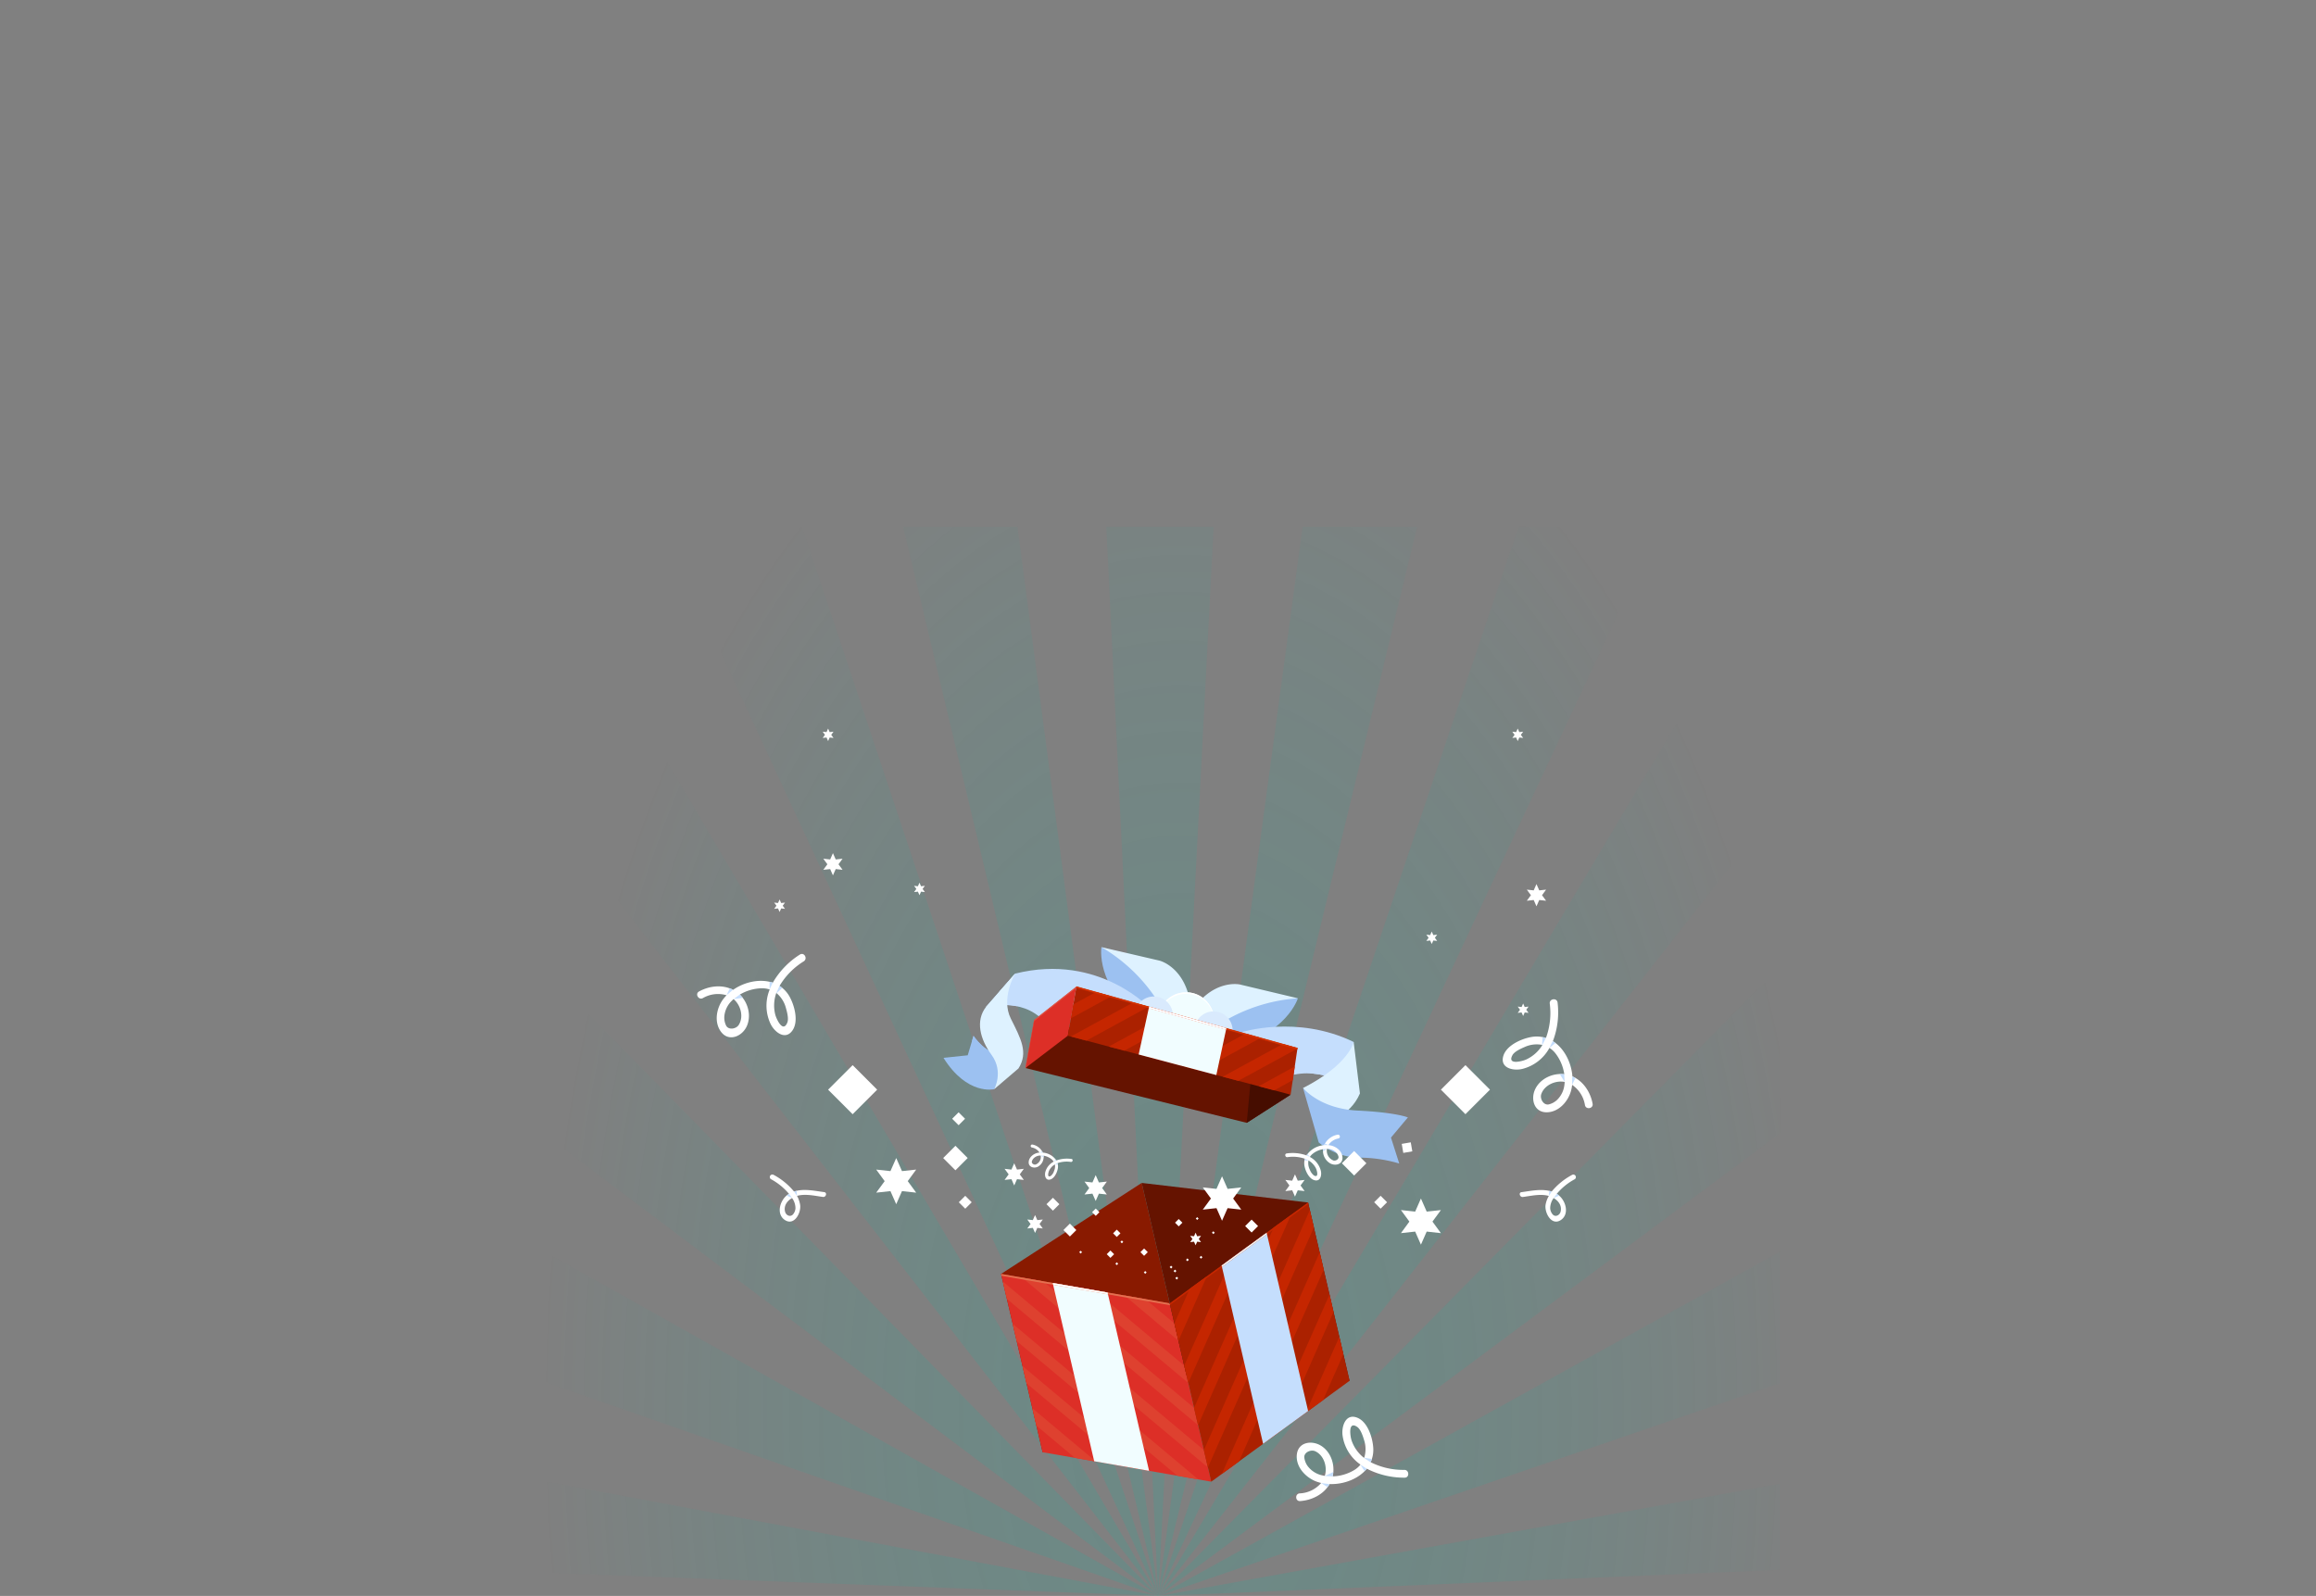 <svg xmlns="http://www.w3.org/2000/svg" xmlns:xlink="http://www.w3.org/1999/xlink" viewBox="0 0 904.31 623.22"><rect x="0" y="0" width="904.31" height="623.22" fill="#808080" stroke="none"/><defs><style>.cls-1{fill:none;}.cls-2{isolation:isolate;}.cls-3{opacity:0.15;}.cls-20,.cls-25,.cls-3{mix-blend-mode:multiply;}.cls-4{clip-path:url(#clip-path);}.cls-5{fill:url(#radial-gradient);}.cls-6{fill:#891a00;}.cls-7{fill:#dd2f27;}.cls-8{fill:#de412f;}.cls-9{fill:#f1fdff;}.cls-10{fill:#e27150;}.cls-11{fill:#fff;}.cls-12{fill:#651300;}.cls-13{fill:#ab2100;}.cls-14{fill:#c52600;}.cls-15,.cls-20{fill:#c5defd;}.cls-16{fill:#c62600;}.cls-17,.cls-25{fill:#9cc1f1;}.cls-18{fill:#def2ff;}.cls-19{fill:#d9eafd;}.cls-21{fill:#460d00;}.cls-22{fill:#dc5646;}.cls-23{fill:#d33100;}.cls-24{fill:#fffdff;}</style><clipPath id="clip-path"><rect class="cls-1" x="209.29" y="205.75" width="485.72" height="485.72"/></clipPath><radialGradient id="radial-gradient" cx="460.9" cy="549.12" r="249.74" gradientTransform="translate(0 -404.08) scale(1 1.74)" gradientUnits="userSpaceOnUse"><stop offset="0" stop-color="#00bfa7"/><stop offset="0.13" stop-color="#00bfa7" stop-opacity="0.98"/><stop offset="0.28" stop-color="#00bfa7" stop-opacity="0.91"/><stop offset="0.43" stop-color="#00bfa8" stop-opacity="0.79"/><stop offset="0.58" stop-color="#00bfa9" stop-opacity="0.63"/><stop offset="0.74" stop-color="#00bfaa" stop-opacity="0.43"/><stop offset="0.9" stop-color="#00bfab" stop-opacity="0.18"/><stop offset="1" stop-color="#00bfac" stop-opacity="0"/></radialGradient></defs><title>Asset 74</title><g class="cls-2"><g id="Layer_2" data-name="Layer 2"><g id="Layer_1-2" data-name="Layer 1"><g class="cls-3"><g class="cls-4"><path class="cls-5" d="M0,606.18l451.9,17L4,539.42Zm900.74-63.94-448.18,81,451.75-19ZM872.06,390.76,452.46,623.13a.15.15,0,0,0,0-.05L850.41,326.92l-33.4-73L452.46,623v0L784.56,199.49l-45.49-59.22L452.42,622.94s0-.06,0-.06L697.83,98.7,643.1,56.95,452.38,622.83l0,0L595.67,30.85,535.16,9.19l-82.87,613.6s0,0,0,0L484.52.2,422,0,452.2,622.77l0,0L371.33,8.67,310.72,30l141.4,592.84s0,0,0,0L263.21,55.75,208.35,97.18,452,622.88s0,0,0,.06L167,138.47,121.3,197.42,452,623s0,0,0,0L88.65,251.64,55,324.42,452,623.08a.14.14,0,0,0,0,0l-418.83-235L13.69,470.2,452,623.2s0,0,0,0h.41v0L891.27,472.95Z"/></g></g><polygon class="cls-6" points="463.24 536.91 407.09 567.11 390.88 497.48 445.79 461.94 463.24 536.91"/><polygon class="cls-7" points="472.94 578.61 407.09 567.11 390.88 497.48 456.74 508.98 472.94 578.61"/><polygon class="cls-8" points="391.58 500.45 470.07 566.27 471.64 573.04 393.15 507.22 391.58 500.45"/><polygon class="cls-8" points="458.56 516.8 460.13 523.57 439.05 505.89 447.25 507.32 458.56 516.8"/><polygon class="cls-8" points="463.97 540.06 419.06 502.4 427.26 503.83 462.39 533.29 463.97 540.06"/><polygon class="cls-8" points="407.27 500.34 466.23 549.78 467.8 556.55 399.07 498.91 407.27 500.34"/><polygon class="cls-8" points="467.9 577.73 459.7 576.3 396.99 523.71 395.41 516.95 467.9 577.73"/><polygon class="cls-8" points="447.91 574.24 439.71 572.81 400.82 540.2 399.25 533.44 447.91 574.24"/><polygon class="cls-8" points="403.09 549.93 427.92 570.75 419.72 569.32 404.66 556.69 403.09 549.93"/><polygon class="cls-9" points="427.24 570.63 448.67 574.37 432.46 504.74 411.04 501 427.24 570.63"/><polygon class="cls-10" points="390.88 497.48 391.05 498.2 456.9 509.69 456.74 508.98 390.88 497.48"/><polygon class="cls-11" points="411.21 501.71 432.63 505.45 432.46 504.74 419.32 502.45 411.04 501 411.21 501.71"/><polygon class="cls-12" points="463.24 536.91 526.95 539.22 510.75 469.59 445.79 461.94 463.24 536.91"/><polygon class="cls-13" points="472.94 578.61 526.95 539.22 510.75 469.59 456.74 508.98 472.94 578.61"/><polygon class="cls-14" points="511.44 472.56 470.07 566.27 471.64 573.04 513.01 479.33 511.44 472.56"/><polygon class="cls-14" points="458.56 516.8 460.13 523.57 471.24 498.4 464.51 503.3 458.56 516.8"/><polygon class="cls-14" points="463.97 540.06 487.64 486.44 480.91 491.35 462.39 533.29 463.97 540.06"/><polygon class="cls-14" points="497.31 479.39 466.23 549.78 467.8 556.55 504.04 474.49 497.31 479.39"/><polygon class="cls-14" points="477.07 575.6 483.8 570.69 516.85 495.82 515.28 489.06 477.07 575.6"/><polygon class="cls-14" points="493.46 563.64 500.19 558.73 520.69 512.31 519.11 505.55 493.46 563.64"/><polygon class="cls-14" points="522.95 522.04 509.86 551.68 516.59 546.78 524.52 528.8 522.95 522.04"/><polygon class="cls-15" points="493.2 563.83 510.77 551.02 494.57 481.39 477 494.2 493.2 563.83"/><polygon class="cls-16" points="456.74 508.98 456.87 509.54 510.88 470.16 510.75 469.59 456.74 508.98"/><polygon class="cls-9" points="477.13 494.76 494.7 481.95 494.57 481.39 477 494.2 477.13 494.76"/><path class="cls-17" d="M506.77,389.85s-4.37,14.35-26.9,19.27c-11-8.87-14.56-4.24-14.56-4.24l4.3-9,8-6.66L483,388"/><path class="cls-18" d="M471.11,403.47a65.27,65.27,0,0,1,35.66-13.63l-22.64-5.39s-11.49-2.6-20.15,12.63Z"/><path class="cls-17" d="M430.07,369.86s-2.48,14.79,15.49,29.24c13.8-3,14.92,2.69,14.92,2.69l.15-10-4.23-9.55-4.26-3.51"/><path class="cls-18" d="M455.92,397.95a65.27,65.27,0,0,0-25.85-28.09l22.67,5.27s11.44,2.79,12.41,20.28Z"/><circle class="cls-9" cx="463.11" cy="398.48" r="10.99" transform="translate(-22.94 28.33) rotate(-3.42)"/><path class="cls-11" d="M462.45,387.52a11,11,0,0,0-10.32,10.86,11,11,0,0,1,21.94-.14c0,.26,0,.51,0,.76a11.1,11.1,0,0,0,0-1.17A11,11,0,0,0,462.45,387.52Z"/><circle class="cls-19" cx="473.84" cy="402.43" r="7.46" transform="translate(-23.16 28.97) rotate(-3.42)"/><path class="cls-15" d="M484.53,403.16s21.72-7.08,44,3.72l-1.62,16.89s-16.16-9.76-29-.9"/><path class="cls-20" d="M512.91,419.28a35.59,35.59,0,0,1,9.87,2.49c.47-.07.74-.13.74-.13l2.51-3.26,1.08-2.23,1.44-9.27S524.72,414.29,512.91,419.28Z"/><path class="cls-15" d="M449.75,394.47s-20.14-22.59-53.4-14.26l-11.46,13.07s14-3.93,22.52,5.31l14.45-.86"/><circle class="cls-19" cx="450.51" cy="396.6" r="7.46" transform="translate(-22.85 27.57) rotate(-3.42)"/><path class="cls-20" d="M390.33,387.07l-1.56,4.27.3,1.23a28,28,0,0,1,8,.36,18.43,18.43,0,0,1-.68-12.73Z"/><polygon class="cls-12" points="400.38 417.07 486.8 438.47 503.93 427.48 455.97 406.75 415.06 400.89 400.38 417.07"/><polygon class="cls-21" points="488.53 419.9 486.8 438.47 503.93 427.48 487.38 420.33 488.53 419.9"/><polygon class="cls-7" points="420.3 385.28 416.94 404.46 400.38 417.07 403.78 398.3 420.3 385.28"/><polygon class="cls-22" points="403.81 398.75 420.2 385.84 420.3 385.28 403.78 398.3 400.38 417.07 400.5 416.97 403.81 398.75"/><polygon class="cls-13" points="420.3 385.28 416.94 404.46 503.93 427.48 506.62 409.31 420.3 385.28"/><polygon class="cls-14" points="483.49 422.07 506.59 409.48 506.62 409.31 500.83 407.69 477.41 420.46 483.49 422.07"/><polygon class="cls-14" points="491.49 424.19 497.52 425.79 504.77 421.8 505.56 416.45 491.49 424.19"/><polygon class="cls-14" points="447.75 412.61 453.84 414.22 477.65 401.24 471.67 399.58 447.75 412.61"/><polygon class="cls-14" points="468.66 418.15 492.24 405.3 486.25 403.64 462.58 416.54 468.66 418.15"/><polygon class="cls-14" points="419.08 392.23 418.13 397.67 433.91 389.07 427.93 387.4 419.08 392.23"/><polygon class="cls-14" points="432.93 408.69 439.01 410.3 463.07 397.19 457.09 395.52 432.93 408.69"/><polygon class="cls-14" points="418.1 404.76 424.19 406.38 448.49 393.13 442.51 391.46 418.1 404.76"/><polygon class="cls-9" points="444.6 411.78 474.93 419.81 478.84 401.57 448.67 393.18 444.6 411.78"/><polygon class="cls-23" points="506.54 409.82 506.65 409.2 420.33 385.18 420.21 385.8 506.54 409.82"/><polygon class="cls-24" points="448.54 393.76 478.71 402.15 478.86 401.46 448.69 393.07 448.54 393.76"/><path class="cls-18" d="M528.55,406.88s-1.7,8.8-19.76,18l8.89,13.43S527.06,436.22,531,427Z"/><path class="cls-17" d="M508.79,424.85s6.35,8.12,21.36,8.84,19.58,2.67,19.58,2.67l-6.61,7.88,3.23,10.12a55.32,55.32,0,0,0-15.81-2.29,25.41,25.41,0,0,1-15.63-5.94Z"/><path class="cls-17" d="M388.16,425.34s-10.5,2.57-19.76-12.24l9.46-1,2.26-7.6s4.95,7.54,11.29,7.21c2.93,3.27,2.4,5.73,2.4,5.73Z"/><path class="cls-25" d="M393.81,417.46s.53-2.46-2.4-5.73c-6.34.33-11.29-7.21-11.29-7.21l-.57,1.93c12.75,11.63,8.62,18.89,8.62,18.89Z"/><path class="cls-18" d="M396.35,380.21s-5.65,9.6-1.67,17.55,6.91,13.28,3,19.47l-9.49,8.11s3.79-6.8-1-13.36c-4.63-6.31-6.3-13.4-2.25-18.7Z"/><rect class="cls-11" x="326.15" y="418.75" width="13.55" height="13.55" transform="translate(398.4 -110.78) rotate(45)"/><rect class="cls-11" x="369.67" y="448.84" width="6.77" height="6.77" transform="translate(429.04 -131.34) rotate(45)"/><rect class="cls-11" x="375.1" y="467.7" width="3.56" height="3.56" transform="translate(442.37 -128.98) rotate(45)"/><rect class="cls-11" x="372.51" y="435.1" width="3.56" height="3.56" transform="translate(418.56 -136.7) rotate(45)"/><rect class="cls-11" x="415.97" y="478.56" width="3.56" height="3.56" transform="translate(462.01 -154.7) rotate(45)"/><rect class="cls-11" x="435.67" y="493.1" width="0.78" height="0.78" transform="translate(476.67 -163.8) rotate(45)"/><rect class="cls-11" x="446.78" y="496.5" width="0.78" height="0.78" transform="translate(482.32 -170.66) rotate(45)"/><rect class="cls-11" x="459.04" y="498.74" width="0.78" height="0.78" transform="translate(487.43 -178.68) rotate(44.99)"/><rect class="cls-11" x="456.88" y="494.42" width="0.78" height="0.78" transform="translate(483.81 -178.41) rotate(45)"/><rect class="cls-11" x="458.4" y="495.95" width="0.78" height="0.78" transform="translate(485.34 -179.04) rotate(45)"/><rect class="cls-11" x="468.57" y="490.58" width="0.78" height="0.78" transform="translate(484.52 -187.81) rotate(45)"/><rect class="cls-11" x="463.25" y="491.58" width="0.78" height="0.78" transform="translate(483.67 -183.75) rotate(45)"/><rect class="cls-11" x="473.37" y="480.98" width="0.78" height="0.78" transform="translate(479.14 -194.01) rotate(45)"/><rect class="cls-11" x="467.07" y="475.46" width="0.78" height="0.78" transform="translate(473.39 -191.17) rotate(45)"/><rect class="cls-11" x="437.65" y="484.58" width="0.78" height="0.78" transform="translate(471.22 -167.7) rotate(45)"/><rect class="cls-11" x="421.55" y="488.59" width="0.78" height="0.78" transform="translate(469.35 -155.14) rotate(45)"/><rect class="cls-11" x="435.04" y="480.6" width="2.03" height="2.03" transform="translate(468.27 -167.28) rotate(45)"/><rect class="cls-11" x="432.54" y="488.76" width="2.03" height="2.03" transform="translate(473.33 -163.12) rotate(45)"/><rect class="cls-11" x="445.7" y="487.96" width="2.03" height="2.03" transform="translate(476.61 -172.66) rotate(45)"/><rect class="cls-11" x="426.81" y="472.36" width="2.03" height="2.03" transform="translate(460.06 -163.87) rotate(45)"/><rect class="cls-11" x="459.23" y="476.45" width="2.03" height="2.03" transform="translate(472.42 -185.59) rotate(45)"/><rect class="cls-11" x="409.35" y="468.47" width="3.56" height="3.56" transform="translate(452.93 -152.98) rotate(45)"/><path class="cls-11" d="M321.82,465.53c-3.8-.5-8.07-1.47-11.78-.23a26.52,26.52,0,0,0-8.08-6.57,1,1,0,0,0-1,1.71,23.93,23.93,0,0,1,7.11,5.77c-.24.15-.48.31-.72.49-2.77,2.09-4.38,7.33-.95,9.68,3.72,2.55,6.57-2.88,6-6A10.56,10.56,0,0,0,311.2,467l.52-.13c3.18-.69,6.45.12,9.61.54C322.56,467.59,323.07,465.69,321.82,465.53Zm-11.22,6.28a4,4,0,0,1-1,2.46c-1.1,1.14-2.7.29-3.05-1.06-.62-2.36.81-4.25,2.71-5.37A6.81,6.81,0,0,1,310.6,471.81Z"/><polygon class="cls-15" points="309.3 467.84 308.1 466.21 307.14 466.89 309.3 467.84"/><polygon class="cls-15" points="311.2 467.02 310.05 465.3 311.03 465.02 311.2 467.02"/><path class="cls-11" d="M312.33,372.76a31.75,31.75,0,0,0-10.59,11c-4.92-1.68-11-.35-15.49,2.78-4.13-2.14-9.25-1.6-13.3.64-1.68.93-.18,3.52,1.51,2.58a11.72,11.72,0,0,1,9.24-1.1,15.79,15.79,0,0,0-1.19,1.35c-2.79,3.57-3.86,9.28-.85,13.08s8.13,1.63,9.92-2.33c1.88-4.15.51-9.26-2.7-12.36a17.3,17.3,0,0,1,8.66-2.47,9.5,9.5,0,0,1,3,.47,16.62,16.62,0,0,0,.26,13.28c1.45,3.19,5.72,6.78,8.58,2.78,2.53-3.54.87-9.66-1-13.12a11.73,11.73,0,0,0-4-4.33,28.22,28.22,0,0,1,9.48-9.62C315.46,374.31,314,371.72,312.33,372.76Zm-25.89,17.4c2.76,2.31,4.05,6.91,2,10.09-1,1.58-3.94,2.07-4.9.29a7.08,7.08,0,0,1-.72-3.6,9.65,9.65,0,0,1,3-6.21c.2-.2.4-.39.61-.58Zm20.44,3.51c.42,1.48,1.16,4.15.53,5.68-1.74,4.23-4.33-1.62-4.7-3.14a14.58,14.58,0,0,1,.41-8.46A11.27,11.27,0,0,1,306.88,393.67Z"/><polygon class="cls-15" points="286.43 390.15 288.88 388.36 290.04 389.67 286.43 390.15"/><polygon class="cls-15" points="283.7 388.62 286.25 386.49 284.98 385.93 283.7 388.62"/><polygon class="cls-15" points="300.5 386.37 301.75 383.71 300.5 383.36 300.5 386.37"/><polygon class="cls-15" points="304.37 384.97 303.03 388.02 305.47 385.78 304.37 384.97"/><path class="cls-11" d="M418.36,452.58a12.33,12.33,0,0,0-5.89.59,7,7,0,0,0-5.29-3.07,5.56,5.56,0,0,0-4.1-3.15.58.58,0,0,0-.2,1.14,4.55,4.55,0,0,1,3,2,6.12,6.12,0,0,0-.69.1c-1.72.36-3.47,1.78-3.53,3.66s2,2.52,3.52,1.8a4.37,4.37,0,0,0,2.3-4.34,6.72,6.72,0,0,1,3.19,1.44,3.69,3.69,0,0,1,.76.88,6.45,6.45,0,0,0-3.26,4c-.37,1.31,0,3.44,1.84,3,1.64-.41,2.69-2.64,3-4.14a4.56,4.56,0,0,0-.09-2.28,11,11,0,0,1,5.22-.47C418.9,453.83,419.1,452.68,418.36,452.58Zm-12-1.34a3.18,3.18,0,0,1-1.93,3.5c-.69.22-1.69-.37-1.53-1.14a2.75,2.75,0,0,1,.69-1.25,3.75,3.75,0,0,1,2.43-1.1l.33,0Zm5.17,6.17a4.08,4.08,0,0,1-1.27,1.82c-1.58.82-.87-1.57-.61-2.11a5.66,5.66,0,0,1,2.25-2.41A4.38,4.38,0,0,1,411.49,457.41Z"/><polygon class="cls-15" points="406.32 451.23 407.49 451.32 407.51 452 406.32 451.23"/><polygon class="cls-15" points="405.89 450.1 407.18 450.1 406.95 449.62 405.89 450.1"/><polygon class="cls-15" points="411.44 453.64 412.47 453.17 412.19 452.75 411.44 453.64"/><polygon class="cls-15" points="412.93 454.2 411.77 454.77 413.06 454.72 412.93 454.2"/><polygon class="cls-11" points="427.82 458.89 429.08 461.76 432.19 461.42 430.35 463.94 432.19 466.46 429.08 466.13 427.82 468.99 426.56 466.13 423.45 466.46 425.3 463.94 423.45 461.42 426.56 461.76 427.82 458.89"/><polygon class="cls-11" points="396.01 454.26 397.1 456.73 399.77 456.43 398.18 458.6 399.77 460.77 397.1 460.48 396.01 462.94 394.93 460.48 392.25 460.77 393.84 458.6 392.25 456.43 394.93 456.73 396.01 454.26"/><polygon class="cls-11" points="404.15 474.48 405.03 476.46 407.18 476.23 405.9 477.98 407.18 479.73 405.03 479.49 404.15 481.48 403.28 479.49 401.12 479.73 402.4 477.98 401.12 476.23 403.28 476.46 404.15 474.48"/><polygon class="cls-11" points="325.23 333.16 326.32 335.62 328.99 335.33 327.4 337.5 328.99 339.67 326.32 339.38 325.23 341.84 324.15 339.38 321.47 339.67 323.06 337.5 321.47 335.33 324.15 335.62 325.23 333.16"/><polygon class="cls-11" points="349.94 452.23 352.19 457.33 357.74 456.73 354.44 461.24 357.74 465.74 352.19 465.14 349.94 470.25 347.68 465.14 342.13 465.74 345.43 461.24 342.13 456.73 347.68 457.33 349.94 452.23"/><polygon class="cls-11" points="304.4 351.25 305.01 352.63 306.51 352.47 305.62 353.69 306.51 354.91 305.01 354.75 304.4 356.13 303.79 354.75 302.28 354.91 303.18 353.69 302.28 352.47 303.79 352.63 304.4 351.25"/><polygon class="cls-11" points="323.34 284.51 323.95 285.89 325.45 285.73 324.56 286.95 325.45 288.17 323.95 288 323.34 289.39 322.73 288 321.23 288.17 322.12 286.95 321.23 285.73 322.73 285.89 323.34 284.51"/><polygon class="cls-11" points="359.02 344.7 359.63 346.09 361.13 345.92 360.24 347.14 361.13 348.36 359.63 348.2 359.02 349.58 358.41 348.2 356.91 348.36 357.8 347.14 356.91 345.92 358.41 346.09 359.02 344.7"/><rect class="cls-11" x="565.43" y="418.75" width="13.55" height="13.55" transform="translate(1277.7 321.8) rotate(135)"/><rect class="cls-11" x="525.36" y="450.88" width="6.77" height="6.77" transform="translate(1223.83 401.6) rotate(135)"/><rect class="cls-11" x="537.29" y="467.7" width="3.56" height="3.56" transform="translate(1252.23 420.27) rotate(135)"/><rect class="cls-11" x="551.23" y="446.45" width="3.56" height="3.56" transform="matrix(-0.99, 0.17, -0.17, -0.99, 1173.07, 797.89)"/><rect class="cls-11" x="486.93" y="476.99" width="3.56" height="3.56" transform="translate(1172.82 471.76) rotate(135)"/><circle class="cls-11" cx="481.91" cy="475.29" r="0.01"/><path class="cls-11" d="M594.63,467.43c3.16-.42,6.43-1.22,9.61-.54l.52.13a10.56,10.56,0,0,0-1.26,3.38c-.54,3.1,2.3,8.53,6,6,3.43-2.35,1.83-7.59-.95-9.68-.24-.18-.48-.34-.72-.49a23.94,23.94,0,0,1,7.11-5.77,1,1,0,0,0-1-1.71,26.52,26.52,0,0,0-8.08,6.57c-3.7-1.25-8-.27-11.78.23C592.88,465.69,593.4,467.59,594.63,467.43Zm12,.41c1.9,1.12,3.33,3,2.71,5.37-.35,1.35-2,2.2-3.05,1.06a4,4,0,0,1-1-2.46A6.81,6.81,0,0,1,606.65,467.84Z"/><polygon class="cls-15" points="606.65 467.84 607.85 466.21 608.81 466.89 606.65 467.84"/><polygon class="cls-15" points="604.76 467.02 605.91 465.3 604.92 465.02 604.76 467.02"/><path class="cls-11" d="M605.12,391.91a28.22,28.22,0,0,1-1.49,13.43,11.73,11.73,0,0,0-5.87-.35c-3.87.72-9.66,3.3-10.81,7.5-1.3,4.75,4.17,5.79,7.57,4.9A16.62,16.62,0,0,0,605,409.21a9.5,9.5,0,0,1,2.24,2,17.3,17.3,0,0,1,3.55,8.28c-4.43-.54-9.25,1.63-11.29,5.7-1.94,3.89-.58,9.23,4.45,9.17,4.85-.06,8.6-4.49,9.61-8.91a15.8,15.8,0,0,0,.3-1.78,11.72,11.72,0,0,1,5,7.86c.34,1.9,3.3,1.44,3-.46-.81-4.56-3.63-8.87-7.89-10.72-.42-5.47-3.21-11-7.62-13.77a31.75,31.75,0,0,0,1.82-15.12C607.86,389.53,604.9,390,605.12,391.91Zm5.81,30.61c0,.28,0,.56-.06.84a9.65,9.65,0,0,1-2.95,6.21,7.08,7.08,0,0,1-3.25,1.72c-2,.37-3.46-2.22-2.87-4,1.2-3.57,5.58-5.47,9.11-4.79Zm-8.67-14.45a14.58,14.58,0,0,1-6.31,5.66c-1.41.66-7.58,2.35-5.4-1.67.79-1.46,3.33-2.57,4.74-3.18A11.26,11.26,0,0,1,602.26,408.06Z"/><polygon class="cls-15" points="610.93 422.51 610.77 419.49 609.02 419.41 610.93 422.51"/><polygon class="cls-15" points="613.84 423.66 613.88 420.35 615.12 420.98 613.84 423.66"/><polygon class="cls-15" points="604.99 409.21 606.26 406.57 607.32 407.31 604.99 409.21"/><polygon class="cls-15" points="603.63 405.33 602.11 408.29 602.3 404.99 603.63 405.33"/><path class="cls-11" d="M548.36,574a28.22,28.22,0,0,1-13.17-3,11.73,11.73,0,0,0,1-5.79c-.28-3.92-2.19-10-6.24-11.59-4.57-1.82-6.22,3.5-5.72,7a16.62,16.62,0,0,0,7,11.32,9.5,9.5,0,0,1-2.24,2,17.3,17.3,0,0,1-8.62,2.59c1-4.34-.58-9.38-4.4-11.86-3.65-2.37-9.11-1.62-9.61,3.39-.48,4.82,3.5,9,7.78,10.55a15.8,15.8,0,0,0,1.73.5,11.72,11.72,0,0,1-8.37,4.07c-1.93.12-1.8,3.11.12,3,4.62-.3,9.22-2.61,11.54-6.64,5.49.2,11.3-2,14.54-6a31.75,31.75,0,0,0,14.82,3.5C550.42,577,550.28,574,548.36,574Zm-31.07,2.34-.83-.16a9.65,9.65,0,0,1-5.84-3.63,7.08,7.08,0,0,1-1.34-3.42c-.15-2,2.59-3.19,4.28-2.4,3.42,1.59,4.81,6.16,3.73,9.59Zm15.34-7a14.58,14.58,0,0,1-4.91-6.9c-.5-1.48-1.48-7.8,2.27-5.18,1.36,1,2.18,3.6,2.62,5.07A11.27,11.27,0,0,1,532.63,569.39Z"/><polygon class="cls-15" points="517.29 576.38 520.32 576.56 520.59 574.84 517.29 576.38"/><polygon class="cls-15" points="515.83 579.14 519.12 579.56 518.35 580.72 515.83 579.14"/><polygon class="cls-15" points="531.18 571.97 533.66 573.53 532.8 574.5 531.18 571.97"/><polygon class="cls-15" points="535.19 571.06 532.42 569.22 535.68 569.78 535.19 571.06"/><path class="cls-11" d="M502.71,451.88a14.27,14.27,0,0,1,6.8.62,5.94,5.94,0,0,0-.12,3c.41,1.95,1.77,4.85,3.9,5.39,2.41.61,2.89-2.17,2.4-3.88a8.41,8.41,0,0,0-4.24-5.21,4.81,4.81,0,0,1,1-1.15,8.75,8.75,0,0,1,4.15-1.88,5.69,5.69,0,0,0,3,5.65c2,.94,4.67.2,4.59-2.34s-2.36-4.3-4.6-4.77a8,8,0,0,0-.9-.13,5.93,5.93,0,0,1,3.93-2.6.76.76,0,0,0-.26-1.49,7.24,7.24,0,0,0-5.34,4.1,9.15,9.15,0,0,0-6.89,4,16.06,16.06,0,0,0-7.67-.77C501.48,450.52,501.74,452,502.71,451.88Zm15.42-3.25.43,0a4.88,4.88,0,0,1,3.17,1.43,3.58,3.58,0,0,1,.9,1.62c.21,1-1.09,1.77-2,1.49a4.14,4.14,0,0,1-2.51-4.56Zm-7.22,4.53a7.38,7.38,0,0,1,2.93,3.13c.35.71,1.26,3.81-.79,2.75a5.32,5.32,0,0,1-1.65-2.37A5.7,5.7,0,0,1,510.91,453.16Z"/><polygon class="cls-15" points="518.13 448.63 516.6 448.75 516.58 449.63 518.13 448.63"/><polygon class="cls-15" points="518.68 447.15 517 447.16 517.31 446.53 518.68 447.15"/><polygon class="cls-15" points="511.46 451.77 510.11 451.16 510.48 450.61 511.46 451.77"/><polygon class="cls-15" points="509.51 452.5 511.02 453.24 509.35 453.17 509.51 452.5"/><polygon class="cls-11" points="477.16 459.35 474.99 464.27 469.64 463.69 472.82 468.03 469.64 472.37 474.99 471.79 477.16 476.71 479.33 471.79 484.67 472.37 481.5 468.03 484.67 463.69 479.33 464.27 477.16 459.35"/><polygon class="cls-11" points="505.64 458.6 504.56 461.06 501.88 460.77 503.47 462.94 501.88 465.12 504.56 464.82 505.64 467.29 506.73 464.82 509.4 465.12 507.81 462.94 509.4 460.77 506.73 461.06 505.64 458.6"/><polygon class="cls-11" points="466.83 481.37 466.22 482.77 464.71 482.6 465.61 483.83 464.71 485.06 466.22 484.89 466.83 486.29 467.45 484.89 468.96 485.06 468.06 483.83 468.96 482.6 467.45 482.77 466.83 481.37"/><polygon class="cls-11" points="599.93 345.24 598.85 347.7 596.17 347.41 597.76 349.58 596.17 351.75 598.85 351.46 599.93 353.92 601.02 351.46 603.69 351.75 602.1 349.58 603.69 347.41 601.02 347.7 599.93 345.24"/><polygon class="cls-11" points="554.82 468.03 552.57 473.14 547.01 472.54 550.31 477.04 547.01 481.55 552.57 480.94 554.82 486.05 557.07 480.94 562.62 481.55 559.32 477.04 562.62 472.54 557.07 473.14 554.82 468.03"/><polygon class="cls-11" points="594.73 391.87 594.12 393.25 592.61 393.09 593.51 394.31 592.61 395.53 594.12 395.37 594.73 396.75 595.34 395.37 596.84 395.53 595.95 394.31 596.84 393.09 595.34 393.25 594.73 391.87"/><polygon class="cls-11" points="592.61 284.51 592 285.89 590.5 285.73 591.39 286.95 590.5 288.17 592 288 592.61 289.39 593.22 288 594.73 288.17 593.83 286.95 594.73 285.73 593.22 285.89 592.61 284.51"/><polygon class="cls-11" points="559.04 363.77 558.43 365.16 556.93 364.99 557.82 366.21 556.93 367.43 558.43 367.27 559.04 368.65 559.65 367.27 561.16 367.43 560.26 366.21 561.16 364.99 559.65 365.16 559.04 363.77"/></g></g></g></svg>